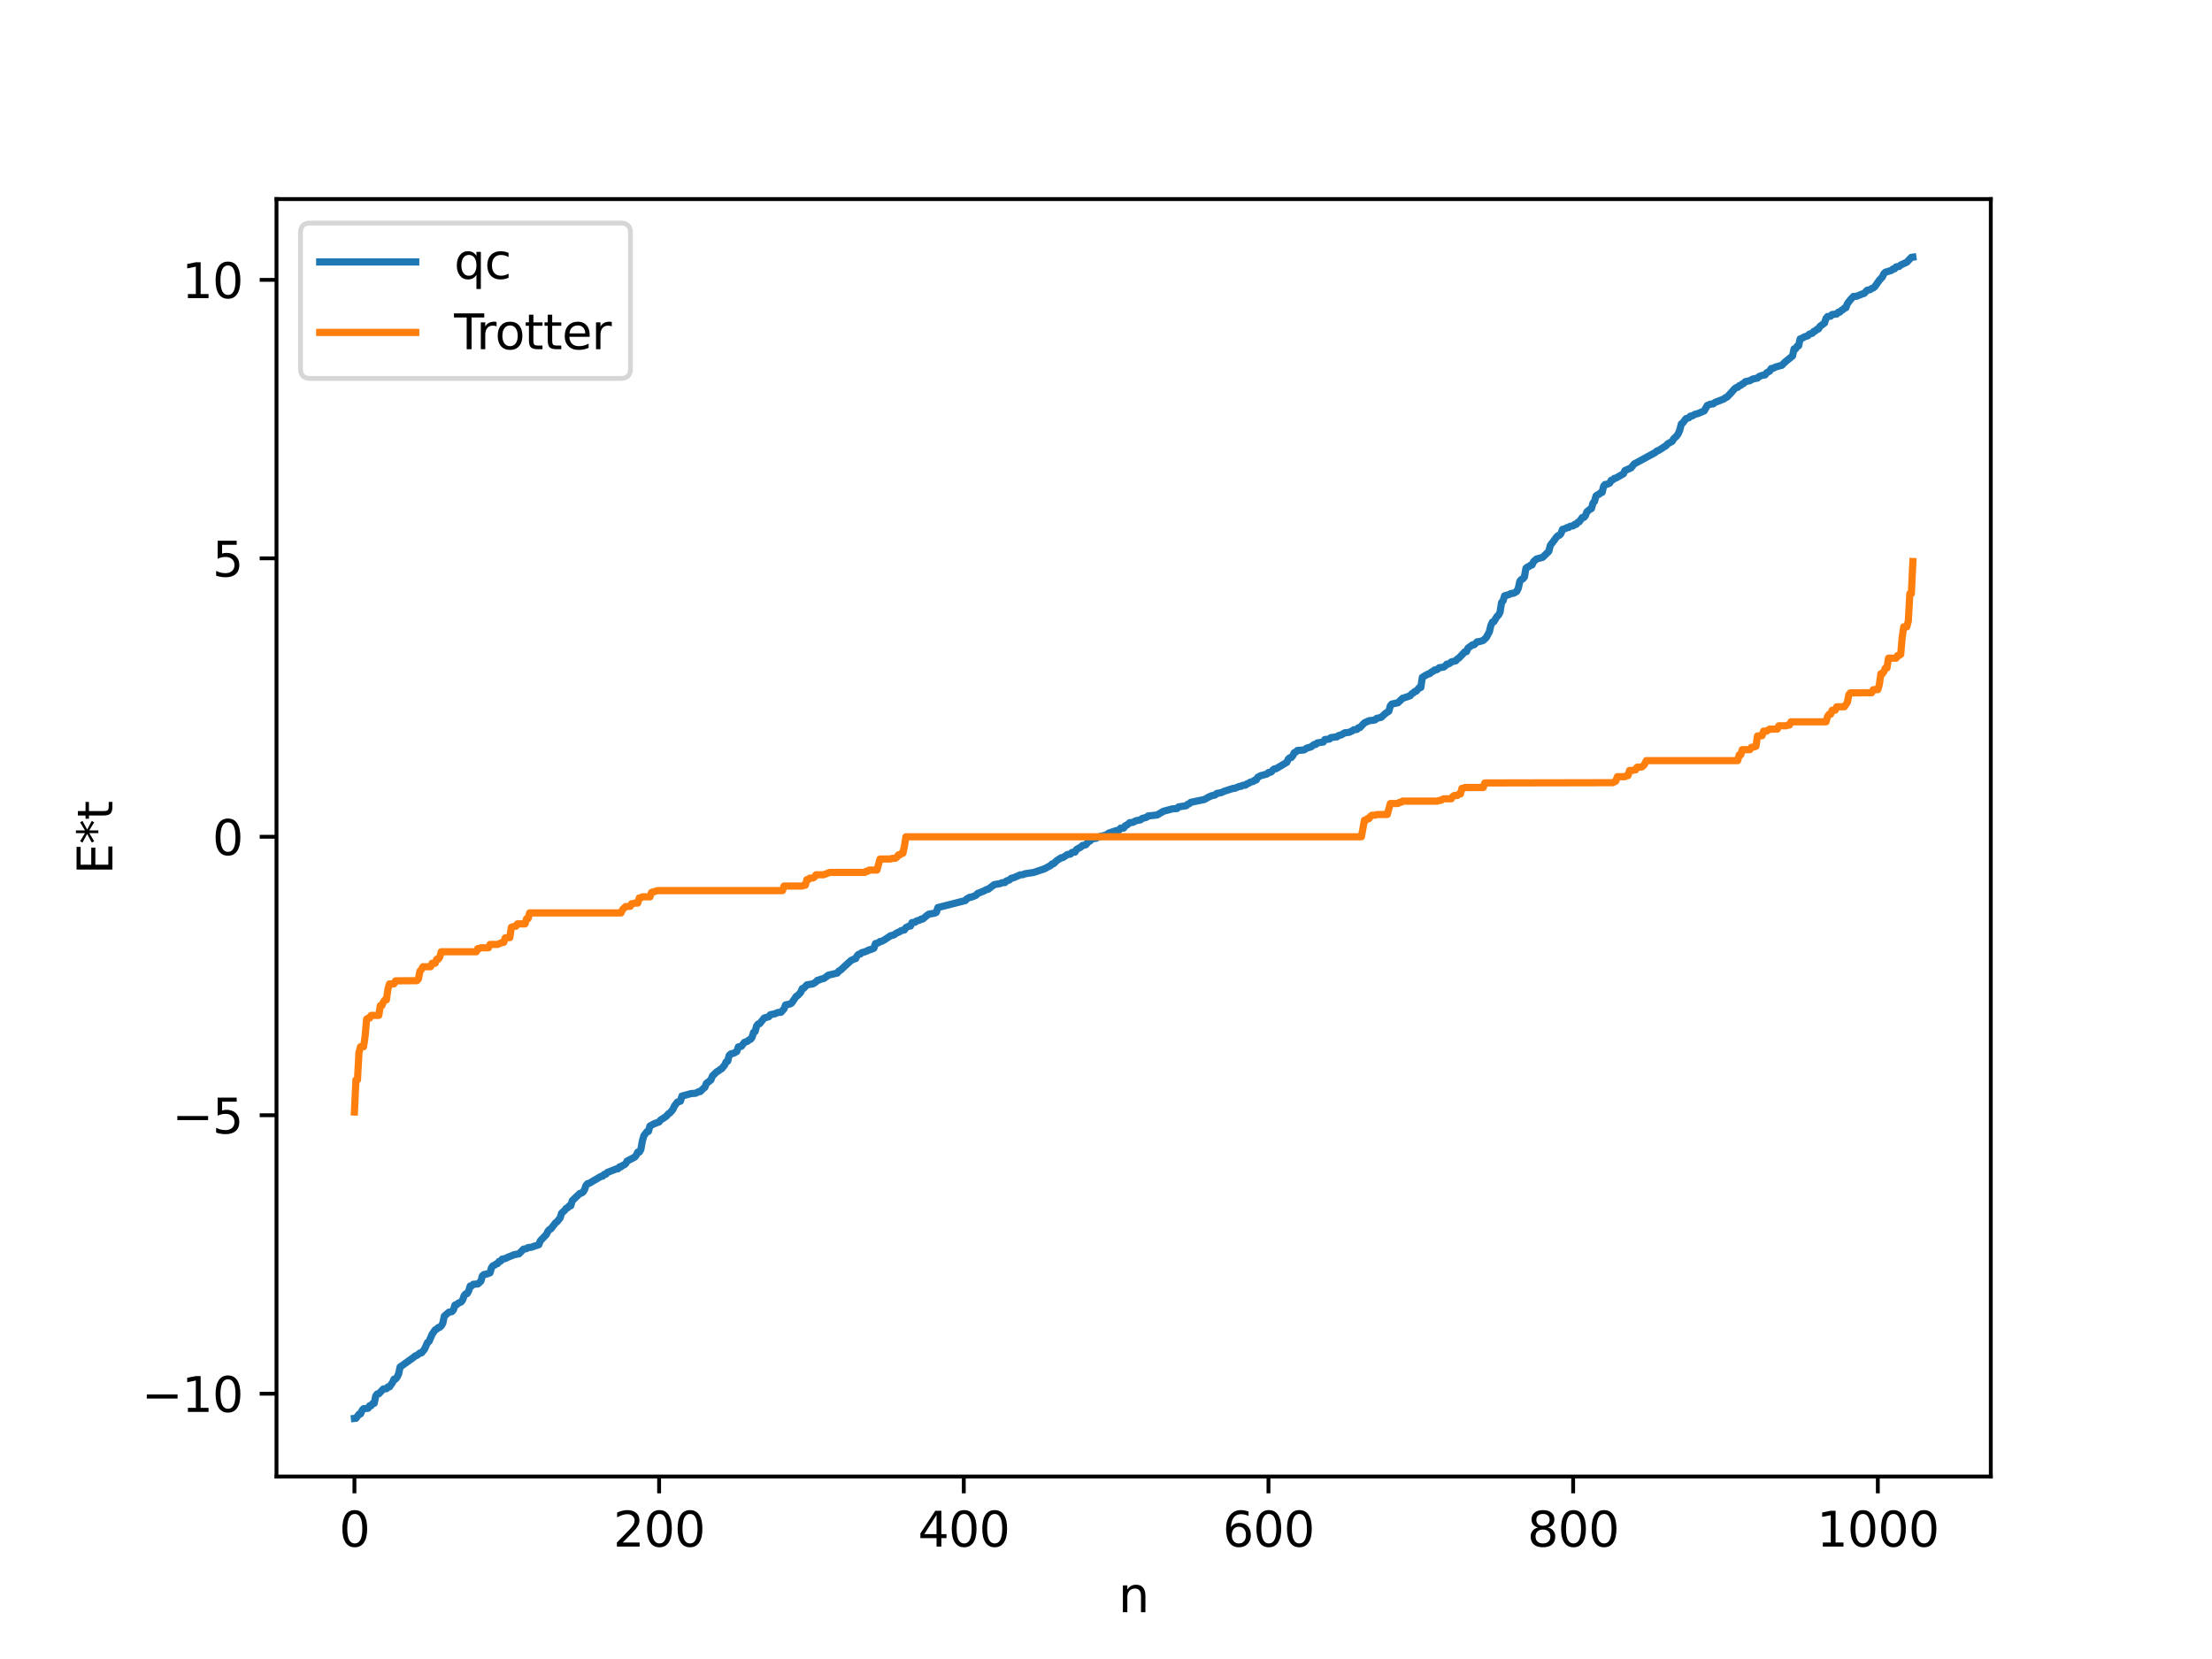 <?xml version="1.0" encoding="utf-8" standalone="no"?>
<!DOCTYPE svg PUBLIC "-//W3C//DTD SVG 1.1//EN"
  "http://www.w3.org/Graphics/SVG/1.1/DTD/svg11.dtd">
<svg xmlns:xlink="http://www.w3.org/1999/xlink" width="460.8pt" height="345.6pt" viewBox="0 0 460.8 345.6" xmlns="http://www.w3.org/2000/svg" version="1.1">
 <defs>
  <style type="text/css">*{stroke-linejoin: round; stroke-linecap: butt}</style>
 </defs>
 <g id="figure_1">
  <g id="patch_1">
   <path d="M 0 345.6 
L 460.8 345.6 
L 460.8 0 
L 0 0 
z
" style="fill: #ffffff"/>
  </g>
  <g id="axes_1">
   <g id="patch_2">
    <path d="M 57.6 307.584 
L 414.72 307.584 
L 414.72 41.472 
L 57.6 41.472 
z
" style="fill: #ffffff"/>
   </g>
   <g id="matplotlib.axis_1">
    <g id="xtick_1">
     <g id="line2d_1">
      <defs>
       <path id="m3bc129140a" d="M 0 0 
L 0 3.5 
" style="stroke: #000000; stroke-width: 0.8"/>
      </defs>
      <g>
       <use xlink:href="#m3bc129140a" x="73.833" y="307.584" style="stroke: #000000; stroke-width: 0.8"/>
      </g>
     </g>
     <g id="text_1">
      <!-- 0 -->
      <g transform="translate(70.651 322.182) scale(0.1 -0.1)">
       <defs>
        <path id="DejaVuSans-30" d="M 2034 4250 
Q 1547 4250 1301 3770 
Q 1056 3291 1056 2328 
Q 1056 1369 1301 889 
Q 1547 409 2034 409 
Q 2525 409 2770 889 
Q 3016 1369 3016 2328 
Q 3016 3291 2770 3770 
Q 2525 4250 2034 4250 
z
M 2034 4750 
Q 2819 4750 3233 4129 
Q 3647 3509 3647 2328 
Q 3647 1150 3233 529 
Q 2819 -91 2034 -91 
Q 1250 -91 836 529 
Q 422 1150 422 2328 
Q 422 3509 836 4129 
Q 1250 4750 2034 4750 
z
" transform="scale(0.016)"/>
       </defs>
       <use xlink:href="#DejaVuSans-30"/>
      </g>
     </g>
    </g>
    <g id="xtick_2">
     <g id="line2d_2">
      <g>
       <use xlink:href="#m3bc129140a" x="137.304" y="307.584" style="stroke: #000000; stroke-width: 0.8"/>
      </g>
     </g>
     <g id="text_2">
      <!-- 200 -->
      <g transform="translate(127.76 322.182) scale(0.1 -0.1)">
       <defs>
        <path id="DejaVuSans-32" d="M 1228 531 
L 3431 531 
L 3431 0 
L 469 0 
L 469 531 
Q 828 903 1448 1529 
Q 2069 2156 2228 2338 
Q 2531 2678 2651 2914 
Q 2772 3150 2772 3378 
Q 2772 3750 2511 3984 
Q 2250 4219 1831 4219 
Q 1534 4219 1204 4116 
Q 875 4013 500 3803 
L 500 4441 
Q 881 4594 1212 4672 
Q 1544 4750 1819 4750 
Q 2544 4750 2975 4387 
Q 3406 4025 3406 3419 
Q 3406 3131 3298 2873 
Q 3191 2616 2906 2266 
Q 2828 2175 2409 1742 
Q 1991 1309 1228 531 
z
" transform="scale(0.016)"/>
       </defs>
       <use xlink:href="#DejaVuSans-32"/>
       <use xlink:href="#DejaVuSans-30" x="63.623"/>
       <use xlink:href="#DejaVuSans-30" x="127.246"/>
      </g>
     </g>
    </g>
    <g id="xtick_3">
     <g id="line2d_3">
      <g>
       <use xlink:href="#m3bc129140a" x="200.775" y="307.584" style="stroke: #000000; stroke-width: 0.8"/>
      </g>
     </g>
     <g id="text_3">
      <!-- 400 -->
      <g transform="translate(191.231 322.182) scale(0.1 -0.1)">
       <defs>
        <path id="DejaVuSans-34" d="M 2419 4116 
L 825 1625 
L 2419 1625 
L 2419 4116 
z
M 2253 4666 
L 3047 4666 
L 3047 1625 
L 3713 1625 
L 3713 1100 
L 3047 1100 
L 3047 0 
L 2419 0 
L 2419 1100 
L 313 1100 
L 313 1709 
L 2253 4666 
z
" transform="scale(0.016)"/>
       </defs>
       <use xlink:href="#DejaVuSans-34"/>
       <use xlink:href="#DejaVuSans-30" x="63.623"/>
       <use xlink:href="#DejaVuSans-30" x="127.246"/>
      </g>
     </g>
    </g>
    <g id="xtick_4">
     <g id="line2d_4">
      <g>
       <use xlink:href="#m3bc129140a" x="264.246" y="307.584" style="stroke: #000000; stroke-width: 0.8"/>
      </g>
     </g>
     <g id="text_4">
      <!-- 600 -->
      <g transform="translate(254.702 322.182) scale(0.1 -0.1)">
       <defs>
        <path id="DejaVuSans-36" d="M 2113 2584 
Q 1688 2584 1439 2293 
Q 1191 2003 1191 1497 
Q 1191 994 1439 701 
Q 1688 409 2113 409 
Q 2538 409 2786 701 
Q 3034 994 3034 1497 
Q 3034 2003 2786 2293 
Q 2538 2584 2113 2584 
z
M 3366 4563 
L 3366 3988 
Q 3128 4100 2886 4159 
Q 2644 4219 2406 4219 
Q 1781 4219 1451 3797 
Q 1122 3375 1075 2522 
Q 1259 2794 1537 2939 
Q 1816 3084 2150 3084 
Q 2853 3084 3261 2657 
Q 3669 2231 3669 1497 
Q 3669 778 3244 343 
Q 2819 -91 2113 -91 
Q 1303 -91 875 529 
Q 447 1150 447 2328 
Q 447 3434 972 4092 
Q 1497 4750 2381 4750 
Q 2619 4750 2861 4703 
Q 3103 4656 3366 4563 
z
" transform="scale(0.016)"/>
       </defs>
       <use xlink:href="#DejaVuSans-36"/>
       <use xlink:href="#DejaVuSans-30" x="63.623"/>
       <use xlink:href="#DejaVuSans-30" x="127.246"/>
      </g>
     </g>
    </g>
    <g id="xtick_5">
     <g id="line2d_5">
      <g>
       <use xlink:href="#m3bc129140a" x="327.717" y="307.584" style="stroke: #000000; stroke-width: 0.8"/>
      </g>
     </g>
     <g id="text_5">
      <!-- 800 -->
      <g transform="translate(318.173 322.182) scale(0.1 -0.1)">
       <defs>
        <path id="DejaVuSans-38" d="M 2034 2216 
Q 1584 2216 1326 1975 
Q 1069 1734 1069 1313 
Q 1069 891 1326 650 
Q 1584 409 2034 409 
Q 2484 409 2743 651 
Q 3003 894 3003 1313 
Q 3003 1734 2745 1975 
Q 2488 2216 2034 2216 
z
M 1403 2484 
Q 997 2584 770 2862 
Q 544 3141 544 3541 
Q 544 4100 942 4425 
Q 1341 4750 2034 4750 
Q 2731 4750 3128 4425 
Q 3525 4100 3525 3541 
Q 3525 3141 3298 2862 
Q 3072 2584 2669 2484 
Q 3125 2378 3379 2068 
Q 3634 1759 3634 1313 
Q 3634 634 3220 271 
Q 2806 -91 2034 -91 
Q 1263 -91 848 271 
Q 434 634 434 1313 
Q 434 1759 690 2068 
Q 947 2378 1403 2484 
z
M 1172 3481 
Q 1172 3119 1398 2916 
Q 1625 2713 2034 2713 
Q 2441 2713 2670 2916 
Q 2900 3119 2900 3481 
Q 2900 3844 2670 4047 
Q 2441 4250 2034 4250 
Q 1625 4250 1398 4047 
Q 1172 3844 1172 3481 
z
" transform="scale(0.016)"/>
       </defs>
       <use xlink:href="#DejaVuSans-38"/>
       <use xlink:href="#DejaVuSans-30" x="63.623"/>
       <use xlink:href="#DejaVuSans-30" x="127.246"/>
      </g>
     </g>
    </g>
    <g id="xtick_6">
     <g id="line2d_6">
      <g>
       <use xlink:href="#m3bc129140a" x="391.188" y="307.584" style="stroke: #000000; stroke-width: 0.8"/>
      </g>
     </g>
     <g id="text_6">
      <!-- 1000 -->
      <g transform="translate(378.463 322.182) scale(0.1 -0.1)">
       <defs>
        <path id="DejaVuSans-31" d="M 794 531 
L 1825 531 
L 1825 4091 
L 703 3866 
L 703 4441 
L 1819 4666 
L 2450 4666 
L 2450 531 
L 3481 531 
L 3481 0 
L 794 0 
L 794 531 
z
" transform="scale(0.016)"/>
       </defs>
       <use xlink:href="#DejaVuSans-31"/>
       <use xlink:href="#DejaVuSans-30" x="63.623"/>
       <use xlink:href="#DejaVuSans-30" x="127.246"/>
       <use xlink:href="#DejaVuSans-30" x="190.869"/>
      </g>
     </g>
    </g>
    <g id="text_7">
     <!-- n -->
     <g transform="translate(232.991 335.861) scale(0.1 -0.1)">
      <defs>
       <path id="DejaVuSans-6e" d="M 3513 2113 
L 3513 0 
L 2938 0 
L 2938 2094 
Q 2938 2591 2744 2837 
Q 2550 3084 2163 3084 
Q 1697 3084 1428 2787 
Q 1159 2491 1159 1978 
L 1159 0 
L 581 0 
L 581 3500 
L 1159 3500 
L 1159 2956 
Q 1366 3272 1645 3428 
Q 1925 3584 2291 3584 
Q 2894 3584 3203 3211 
Q 3513 2838 3513 2113 
z
" transform="scale(0.016)"/>
      </defs>
      <use xlink:href="#DejaVuSans-6e"/>
     </g>
    </g>
   </g>
   <g id="matplotlib.axis_2">
    <g id="ytick_1">
     <g id="line2d_7">
      <defs>
       <path id="m3a400ec48b" d="M 0 0 
L -3.5 0 
" style="stroke: #000000; stroke-width: 0.8"/>
      </defs>
      <g>
       <use xlink:href="#m3a400ec48b" x="57.6" y="290.331" style="stroke: #000000; stroke-width: 0.8"/>
      </g>
     </g>
     <g id="text_8">
      <!-- −10 -->
      <g transform="translate(29.495 294.13) scale(0.1 -0.1)">
       <defs>
        <path id="DejaVuSans-2212" d="M 678 2272 
L 4684 2272 
L 4684 1741 
L 678 1741 
L 678 2272 
z
" transform="scale(0.016)"/>
       </defs>
       <use xlink:href="#DejaVuSans-2212"/>
       <use xlink:href="#DejaVuSans-31" x="83.789"/>
       <use xlink:href="#DejaVuSans-30" x="147.412"/>
      </g>
     </g>
    </g>
    <g id="ytick_2">
     <g id="line2d_8">
      <g>
       <use xlink:href="#m3a400ec48b" x="57.6" y="232.323" style="stroke: #000000; stroke-width: 0.8"/>
      </g>
     </g>
     <g id="text_9">
      <!-- −5 -->
      <g transform="translate(35.858 236.122) scale(0.1 -0.1)">
       <defs>
        <path id="DejaVuSans-35" d="M 691 4666 
L 3169 4666 
L 3169 4134 
L 1269 4134 
L 1269 2991 
Q 1406 3038 1543 3061 
Q 1681 3084 1819 3084 
Q 2600 3084 3056 2656 
Q 3513 2228 3513 1497 
Q 3513 744 3044 326 
Q 2575 -91 1722 -91 
Q 1428 -91 1123 -41 
Q 819 9 494 109 
L 494 744 
Q 775 591 1075 516 
Q 1375 441 1709 441 
Q 2250 441 2565 725 
Q 2881 1009 2881 1497 
Q 2881 1984 2565 2268 
Q 2250 2553 1709 2553 
Q 1456 2553 1204 2497 
Q 953 2441 691 2322 
L 691 4666 
z
" transform="scale(0.016)"/>
       </defs>
       <use xlink:href="#DejaVuSans-2212"/>
       <use xlink:href="#DejaVuSans-35" x="83.789"/>
      </g>
     </g>
    </g>
    <g id="ytick_3">
     <g id="line2d_9">
      <g>
       <use xlink:href="#m3a400ec48b" x="57.6" y="174.315" style="stroke: #000000; stroke-width: 0.8"/>
      </g>
     </g>
     <g id="text_10">
      <!-- 0 -->
      <g transform="translate(44.237 178.115) scale(0.1 -0.1)">
       <use xlink:href="#DejaVuSans-30"/>
      </g>
     </g>
    </g>
    <g id="ytick_4">
     <g id="line2d_10">
      <g>
       <use xlink:href="#m3a400ec48b" x="57.6" y="116.308" style="stroke: #000000; stroke-width: 0.8"/>
      </g>
     </g>
     <g id="text_11">
      <!-- 5 -->
      <g transform="translate(44.237 120.107) scale(0.1 -0.1)">
       <use xlink:href="#DejaVuSans-35"/>
      </g>
     </g>
    </g>
    <g id="ytick_5">
     <g id="line2d_11">
      <g>
       <use xlink:href="#m3a400ec48b" x="57.6" y="58.3" style="stroke: #000000; stroke-width: 0.8"/>
      </g>
     </g>
     <g id="text_12">
      <!-- 10 -->
      <g transform="translate(37.875 62.099) scale(0.1 -0.1)">
       <use xlink:href="#DejaVuSans-31"/>
       <use xlink:href="#DejaVuSans-30" x="63.623"/>
      </g>
     </g>
    </g>
    <g id="text_13">
     <!-- E*t -->
     <g transform="translate(23.416 182.148) rotate(-90) scale(0.1 -0.1)">
      <defs>
       <path id="DejaVuSans-45" d="M 628 4666 
L 3578 4666 
L 3578 4134 
L 1259 4134 
L 1259 2753 
L 3481 2753 
L 3481 2222 
L 1259 2222 
L 1259 531 
L 3634 531 
L 3634 0 
L 628 0 
L 628 4666 
z
" transform="scale(0.016)"/>
       <path id="DejaVuSans-2a" d="M 3009 3897 
L 1888 3291 
L 3009 2681 
L 2828 2375 
L 1778 3009 
L 1778 1831 
L 1422 1831 
L 1422 3009 
L 372 2375 
L 191 2681 
L 1313 3291 
L 191 3897 
L 372 4206 
L 1422 3572 
L 1422 4750 
L 1778 4750 
L 1778 3572 
L 2828 4206 
L 3009 3897 
z
" transform="scale(0.016)"/>
       <path id="DejaVuSans-74" d="M 1172 4494 
L 1172 3500 
L 2356 3500 
L 2356 3053 
L 1172 3053 
L 1172 1153 
Q 1172 725 1289 603 
Q 1406 481 1766 481 
L 2356 481 
L 2356 0 
L 1766 0 
Q 1100 0 847 248 
Q 594 497 594 1153 
L 594 3053 
L 172 3053 
L 172 3500 
L 594 3500 
L 594 4494 
L 1172 4494 
z
" transform="scale(0.016)"/>
      </defs>
      <use xlink:href="#DejaVuSans-45"/>
      <use xlink:href="#DejaVuSans-2a" x="63.184"/>
      <use xlink:href="#DejaVuSans-74" x="113.184"/>
     </g>
    </g>
   </g>
   <g id="line2d_12">
    <path d="M 73.833 295.488 
L 74.15 295.455 
L 74.785 294.604 
L 75.102 294.545 
L 75.42 293.822 
L 75.737 293.457 
L 76.689 293.363 
L 77.006 292.841 
L 77.324 292.823 
L 77.641 292.382 
L 77.958 292.33 
L 78.276 290.793 
L 78.593 290.382 
L 78.91 290.359 
L 79.862 289.336 
L 80.497 289.29 
L 80.815 288.917 
L 81.132 288.915 
L 81.767 288.012 
L 82.084 287.304 
L 82.401 287.281 
L 82.719 286.882 
L 83.036 286.216 
L 83.353 284.761 
L 84.623 283.868 
L 86.21 282.726 
L 86.527 282.447 
L 86.844 282.362 
L 87.479 281.847 
L 87.796 281.831 
L 88.431 281.069 
L 89.066 279.657 
L 89.383 279.435 
L 90.018 277.944 
L 90.653 277.033 
L 90.97 276.886 
L 91.287 276.562 
L 91.605 276.5 
L 91.922 276.197 
L 92.239 275.666 
L 92.557 274.183 
L 93.509 273.353 
L 94.143 273.229 
L 94.461 272.862 
L 94.778 271.863 
L 95.096 271.819 
L 95.413 271.5 
L 96.048 271.231 
L 96.365 270.829 
L 96.682 269.923 
L 97 269.547 
L 97.317 269.479 
L 97.634 268.924 
L 97.952 267.901 
L 98.269 267.867 
L 98.586 267.543 
L 99.539 267.47 
L 100.173 266.902 
L 100.491 265.787 
L 100.808 265.522 
L 101.443 265.391 
L 102.077 265.149 
L 102.395 264.074 
L 102.712 263.674 
L 103.029 263.569 
L 103.347 263.305 
L 103.664 263.22 
L 103.981 262.762 
L 104.299 262.71 
L 104.616 262.3 
L 105.251 262.179 
L 105.886 261.871 
L 107.155 261.364 
L 108.107 261.198 
L 109.059 260.22 
L 109.694 260.113 
L 110.011 259.891 
L 110.646 259.833 
L 112.233 259.302 
L 112.55 258.501 
L 113.82 257.164 
L 114.137 256.511 
L 114.454 256.133 
L 114.772 255.98 
L 115.724 254.741 
L 116.041 254.511 
L 116.676 253.732 
L 116.993 252.72 
L 117.628 252.154 
L 117.945 251.711 
L 118.262 251.601 
L 118.58 251.198 
L 118.897 251.191 
L 119.215 250.119 
L 120.801 248.604 
L 121.119 248.548 
L 121.436 248.35 
L 121.753 247.859 
L 122.071 246.956 
L 122.388 246.583 
L 122.705 246.527 
L 125.244 245.033 
L 125.562 245.013 
L 125.879 244.639 
L 126.196 244.617 
L 126.514 244.247 
L 128.418 243.5 
L 128.735 243.487 
L 129.053 243.084 
L 129.37 243.072 
L 129.687 242.782 
L 130.005 242.674 
L 130.322 242.435 
L 130.639 241.87 
L 132.226 241.05 
L 132.543 240.653 
L 132.861 240.008 
L 133.178 240.003 
L 133.496 239.47 
L 133.813 237.714 
L 134.13 236.584 
L 134.765 235.75 
L 135.082 235.692 
L 135.4 234.563 
L 136.352 234.059 
L 137.304 233.721 
L 137.621 233.302 
L 138.256 232.918 
L 138.891 232.459 
L 139.208 232.049 
L 139.525 231.875 
L 140.16 231.144 
L 140.477 230.438 
L 141.112 229.582 
L 141.747 229.396 
L 142.064 228.325 
L 142.699 228.16 
L 143.968 227.812 
L 144.92 227.748 
L 145.555 227.403 
L 145.872 227.396 
L 146.507 226.756 
L 146.824 226.53 
L 147.142 225.709 
L 148.094 224.972 
L 148.411 224.147 
L 149.363 223.225 
L 149.681 223.095 
L 149.998 222.794 
L 150.315 222.661 
L 150.95 221.887 
L 151.267 221.22 
L 151.585 221.063 
L 151.902 219.876 
L 152.22 219.56 
L 152.854 219.403 
L 153.489 219.043 
L 153.806 218.093 
L 154.441 217.962 
L 155.076 217.141 
L 155.71 216.929 
L 156.028 216.627 
L 156.345 216.511 
L 156.662 216.095 
L 156.98 215.057 
L 157.297 214.897 
L 157.615 213.714 
L 157.932 213.329 
L 158.249 213.246 
L 159.201 212.07 
L 160.153 211.802 
L 160.471 211.387 
L 161.423 211.184 
L 162.058 210.918 
L 162.692 210.878 
L 163.327 210.155 
L 163.644 209.345 
L 164.279 209.212 
L 164.596 209.143 
L 164.914 208.952 
L 165.866 207.566 
L 166.183 207.387 
L 166.818 206.695 
L 167.135 205.936 
L 167.453 205.86 
L 168.087 205.165 
L 169.357 204.955 
L 169.991 204.542 
L 170.309 204.207 
L 170.626 204.164 
L 170.943 203.992 
L 171.578 203.858 
L 172.213 203.421 
L 172.53 203.152 
L 174.434 202.703 
L 174.752 202.275 
L 175.069 202.133 
L 176.021 201.236 
L 177.291 200.08 
L 177.925 199.784 
L 178.243 199.697 
L 178.56 199.091 
L 178.877 198.796 
L 179.195 198.751 
L 179.512 198.457 
L 180.147 198.293 
L 180.781 198.017 
L 181.099 197.845 
L 181.416 197.806 
L 182.051 197.522 
L 182.368 196.569 
L 183.003 196.398 
L 183.32 196.124 
L 183.638 196.113 
L 184.272 195.768 
L 185.224 195.137 
L 185.542 194.923 
L 186.177 194.781 
L 186.811 194.351 
L 187.446 194.072 
L 187.763 193.848 
L 188.398 193.73 
L 188.715 193.249 
L 189.35 192.92 
L 189.667 192.912 
L 189.985 192.19 
L 190.62 192.123 
L 190.937 191.85 
L 191.572 191.695 
L 191.889 191.461 
L 192.206 191.452 
L 193.158 190.668 
L 193.476 190.443 
L 194.745 190.221 
L 195.062 190.041 
L 195.38 189.062 
L 201.092 187.608 
L 201.41 187.244 
L 202.044 186.904 
L 202.362 186.902 
L 203.314 186.507 
L 203.631 186.143 
L 204.9 185.634 
L 205.535 185.298 
L 205.853 185.246 
L 207.122 184.285 
L 208.391 184.063 
L 208.709 183.892 
L 209.343 183.854 
L 209.661 183.523 
L 210.296 183.302 
L 210.613 182.986 
L 211.248 182.811 
L 212.517 182.258 
L 213.152 182.199 
L 213.469 182.034 
L 215.373 181.734 
L 217.595 180.986 
L 218.229 180.636 
L 218.864 180.303 
L 219.181 179.967 
L 219.499 179.907 
L 220.134 179.285 
L 221.086 178.678 
L 221.403 178.658 
L 222.355 178.019 
L 222.99 177.926 
L 223.307 177.578 
L 223.942 177.504 
L 224.259 176.955 
L 225.211 176.428 
L 225.529 176.114 
L 226.163 176.002 
L 226.798 175.285 
L 227.115 175.163 
L 227.433 174.763 
L 228.385 174.621 
L 228.702 174.369 
L 229.972 174.06 
L 230.606 173.856 
L 230.924 173.571 
L 232.51 173.036 
L 233.145 172.903 
L 233.462 172.51 
L 234.097 172.495 
L 234.415 172.006 
L 234.732 171.897 
L 235.367 171.372 
L 236.001 171.316 
L 236.636 170.968 
L 237.588 170.8 
L 237.905 170.515 
L 238.858 170.253 
L 239.175 169.982 
L 241.079 169.77 
L 242.348 169.005 
L 244.253 168.498 
L 245.205 168.432 
L 245.522 168.093 
L 247.109 167.842 
L 247.426 167.538 
L 247.743 167.437 
L 248.061 167.14 
L 250.917 166.542 
L 251.869 165.997 
L 252.504 165.738 
L 253.139 165.602 
L 253.456 165.298 
L 254.091 165.178 
L 254.408 165.118 
L 255.043 164.829 
L 256.947 164.218 
L 257.264 164.212 
L 257.899 163.944 
L 258.216 163.817 
L 258.534 163.81 
L 258.851 163.613 
L 259.486 163.542 
L 259.803 163.258 
L 260.12 163.184 
L 260.438 162.942 
L 261.072 162.784 
L 261.39 162.505 
L 261.707 162.478 
L 262.024 161.904 
L 262.659 161.586 
L 263.929 161.237 
L 264.246 160.932 
L 264.563 160.917 
L 264.881 160.766 
L 265.198 160.357 
L 265.515 160.165 
L 265.833 160.135 
L 268.054 158.811 
L 268.372 158.143 
L 268.689 157.859 
L 269.006 157.803 
L 269.324 157.408 
L 269.641 156.778 
L 269.958 156.654 
L 270.276 156.333 
L 271.545 156.243 
L 271.862 156.119 
L 272.18 155.859 
L 273.132 155.587 
L 273.767 155.091 
L 274.084 155.083 
L 274.401 154.773 
L 275.671 154.574 
L 275.988 154.062 
L 276.94 153.962 
L 277.258 153.654 
L 278.527 153.491 
L 278.844 153.235 
L 279.479 153.064 
L 280.114 152.661 
L 281.066 152.553 
L 281.7 152.253 
L 282.018 152.021 
L 282.653 151.953 
L 282.97 151.606 
L 283.287 151.574 
L 283.922 150.903 
L 284.239 150.583 
L 285.191 150.136 
L 286.143 150.034 
L 286.461 149.958 
L 286.778 149.66 
L 287.73 149.427 
L 288.682 148.562 
L 289.317 148.166 
L 289.634 147.024 
L 289.952 146.668 
L 291.221 146.394 
L 292.173 145.473 
L 293.125 145.166 
L 293.76 144.934 
L 294.077 144.543 
L 294.395 144.377 
L 294.712 144.061 
L 295.029 143.983 
L 295.664 143.241 
L 295.981 143.215 
L 296.299 141.108 
L 296.934 140.711 
L 297.568 140.379 
L 297.886 140.301 
L 298.203 139.98 
L 298.52 139.864 
L 298.838 139.574 
L 299.155 139.558 
L 299.472 139.425 
L 299.79 139.104 
L 300.742 138.96 
L 301.059 138.733 
L 301.377 138.363 
L 301.694 138.331 
L 302.011 138.183 
L 302.329 137.891 
L 303.281 137.65 
L 303.598 137.257 
L 303.915 137.083 
L 305.185 135.75 
L 305.502 135.742 
L 305.82 135 
L 306.772 134.322 
L 307.089 134.318 
L 307.724 133.7 
L 308.358 133.618 
L 308.993 133.408 
L 309.628 132.791 
L 310.262 131.607 
L 310.58 130.273 
L 310.897 129.585 
L 311.215 129.494 
L 311.849 128.414 
L 312.167 128.151 
L 312.484 127.531 
L 312.801 125.517 
L 313.119 125.168 
L 313.436 124.106 
L 314.388 123.855 
L 314.705 123.652 
L 315.34 123.584 
L 315.975 123.194 
L 316.292 122.541 
L 316.61 121.111 
L 316.927 120.713 
L 317.244 120.586 
L 317.562 120.188 
L 317.879 118.387 
L 318.196 118.119 
L 318.514 118.023 
L 318.831 117.744 
L 319.148 117.689 
L 319.466 117.003 
L 320.1 116.442 
L 321.37 116.097 
L 322.639 114.858 
L 322.957 113.607 
L 323.591 112.792 
L 324.226 111.92 
L 324.543 111.594 
L 324.861 111.503 
L 325.178 111.154 
L 325.496 110.283 
L 326.13 110.091 
L 326.448 109.898 
L 326.765 109.893 
L 327.082 109.632 
L 327.717 109.544 
L 328.034 109.237 
L 328.352 109.232 
L 328.669 108.821 
L 328.986 108.698 
L 329.621 107.806 
L 329.939 107.794 
L 330.256 107.446 
L 330.573 106.624 
L 331.208 106.097 
L 331.525 105.947 
L 331.843 104.805 
L 332.16 104.456 
L 332.477 103.319 
L 332.795 103.067 
L 333.112 102.97 
L 333.429 102.656 
L 333.747 102.579 
L 334.064 101.281 
L 334.381 100.922 
L 334.699 100.917 
L 335.334 100.636 
L 335.651 100.049 
L 335.968 99.968 
L 336.286 99.656 
L 336.603 99.604 
L 338.19 98.694 
L 338.507 98.027 
L 339.777 97.465 
L 340.411 96.662 
L 344.854 94.247 
L 345.172 93.939 
L 345.489 93.854 
L 346.124 93.452 
L 347.076 92.837 
L 347.393 92.471 
L 348.345 91.941 
L 348.662 91.409 
L 349.297 90.801 
L 349.615 90.34 
L 349.932 89.572 
L 350.249 88.307 
L 350.567 88.088 
L 351.201 87.225 
L 351.836 87.021 
L 352.153 86.673 
L 352.471 86.666 
L 353.105 86.302 
L 353.74 86.137 
L 355.01 85.605 
L 355.644 84.478 
L 356.279 84.197 
L 356.914 84.13 
L 357.231 83.848 
L 359.135 83.105 
L 359.453 82.822 
L 359.77 82.727 
L 360.722 81.712 
L 361.357 80.985 
L 361.674 80.753 
L 361.991 80.694 
L 362.309 80.349 
L 362.626 80.264 
L 362.943 79.978 
L 363.261 79.861 
L 363.578 79.504 
L 364.53 79.299 
L 365.165 78.949 
L 366.117 78.76 
L 366.434 78.443 
L 367.069 78.204 
L 367.704 78.092 
L 368.021 77.654 
L 368.656 77.307 
L 368.973 76.771 
L 369.291 76.758 
L 369.925 76.442 
L 371.195 76.094 
L 371.829 75.445 
L 373.416 74.154 
L 373.734 72.688 
L 374.051 72.681 
L 374.368 72.129 
L 374.686 72.036 
L 375.003 70.606 
L 375.32 70.501 
L 375.955 70.154 
L 376.59 69.958 
L 376.907 69.611 
L 377.542 69.425 
L 377.859 69.034 
L 378.177 68.936 
L 378.494 68.603 
L 378.811 68.541 
L 379.129 67.995 
L 380.081 67.291 
L 380.398 66.325 
L 380.715 65.944 
L 381.35 65.859 
L 381.667 65.516 
L 382.62 65.416 
L 382.937 65.046 
L 383.254 65.027 
L 383.572 64.677 
L 383.889 64.536 
L 384.206 64.186 
L 384.524 64.112 
L 384.841 63.266 
L 385.476 62.434 
L 386.11 61.754 
L 386.745 61.723 
L 388.015 61.211 
L 388.332 61.122 
L 388.967 60.458 
L 389.601 60.335 
L 389.919 60.086 
L 390.236 59.987 
L 390.553 59.729 
L 391.505 58.367 
L 392.14 57.681 
L 392.458 56.999 
L 392.775 56.705 
L 394.044 56.318 
L 394.362 56.023 
L 394.679 56 
L 394.996 55.595 
L 395.631 55.507 
L 395.948 55.201 
L 397.218 54.623 
L 398.17 53.611 
L 398.487 53.568 
L 398.487 53.568 
" clip-path="url(#p980314d14a)" style="fill: none; stroke: #1f77b4; stroke-width: 1.5; stroke-linecap: square"/>
   </g>
   <g id="line2d_13">
    <path d="M 73.833 231.65 
L 74.15 224.96 
L 74.467 224.96 
L 74.785 219.241 
L 75.102 218.053 
L 75.737 218.053 
L 76.054 215.913 
L 76.372 212.301 
L 76.689 212.079 
L 77.006 212.079 
L 77.324 211.52 
L 78.91 211.52 
L 79.228 209.483 
L 79.545 209.483 
L 79.862 208.745 
L 80.18 208.289 
L 80.497 208.289 
L 80.815 206.036 
L 81.132 204.975 
L 82.084 204.957 
L 82.401 204.329 
L 86.844 204.293 
L 87.162 203.95 
L 87.479 202.317 
L 87.796 201.956 
L 88.114 201.39 
L 89.7 201.39 
L 90.018 200.668 
L 90.653 200.668 
L 90.97 199.829 
L 91.287 199.829 
L 91.605 199.392 
L 91.922 198.268 
L 99.221 198.268 
L 99.539 197.598 
L 99.856 197.598 
L 100.173 197.439 
L 101.76 197.439 
L 102.077 196.745 
L 103.664 196.745 
L 104.616 196.318 
L 104.934 196.318 
L 105.251 195.366 
L 106.203 195.318 
L 106.52 193.169 
L 107.155 192.956 
L 107.472 192.956 
L 107.79 192.461 
L 109.377 192.461 
L 109.694 191.375 
L 110.011 191.375 
L 110.329 190.176 
L 129.37 190.176 
L 129.687 189.494 
L 130.322 188.853 
L 131.274 188.812 
L 131.591 188.254 
L 131.909 188.254 
L 132.226 188.127 
L 132.861 188.127 
L 133.178 187.053 
L 133.496 187.053 
L 133.813 186.828 
L 135.4 186.828 
L 135.717 185.913 
L 136.986 185.53 
L 163.01 185.53 
L 163.327 184.58 
L 167.135 184.58 
L 167.453 184.406 
L 167.77 184.406 
L 168.087 183.23 
L 168.405 183.23 
L 168.722 182.916 
L 169.357 182.916 
L 169.674 182.714 
L 169.991 182.229 
L 171.578 182.229 
L 172.848 181.741 
L 180.147 181.741 
L 180.464 181.492 
L 180.781 181.492 
L 181.099 181.247 
L 182.686 181.247 
L 183.32 178.961 
L 185.542 178.94 
L 185.859 178.808 
L 186.494 178.808 
L 186.811 178.607 
L 187.129 178.104 
L 187.446 178.104 
L 187.763 177.764 
L 188.081 177.764 
L 188.398 176.342 
L 188.715 174.315 
L 283.605 174.315 
L 284.239 170.867 
L 284.557 170.867 
L 284.874 170.527 
L 285.191 170.527 
L 285.509 170.024 
L 285.826 169.823 
L 286.461 169.823 
L 286.778 169.69 
L 289 169.67 
L 289.634 167.384 
L 291.221 167.384 
L 291.539 167.139 
L 291.856 167.139 
L 292.173 166.889 
L 299.472 166.889 
L 299.79 166.744 
L 300.107 166.744 
L 300.742 166.402 
L 302.329 166.402 
L 302.646 165.917 
L 302.963 165.714 
L 303.598 165.714 
L 303.915 165.401 
L 304.233 165.401 
L 304.55 164.225 
L 304.867 164.225 
L 305.185 164.051 
L 308.993 164.051 
L 309.31 163.101 
L 335.968 163.048 
L 336.603 162.718 
L 336.92 161.803 
L 338.507 161.803 
L 338.824 161.578 
L 339.142 161.578 
L 339.459 160.504 
L 340.094 160.504 
L 340.411 160.377 
L 340.729 160.377 
L 341.046 159.819 
L 341.998 159.778 
L 342.315 159.53 
L 342.633 159.137 
L 342.95 158.455 
L 361.991 158.455 
L 362.309 157.256 
L 362.626 157.256 
L 362.943 156.169 
L 364.53 156.169 
L 364.848 155.675 
L 365.482 155.589 
L 365.8 155.462 
L 366.117 153.313 
L 367.069 153.265 
L 367.386 152.313 
L 368.021 152.313 
L 368.656 151.886 
L 370.243 151.886 
L 370.56 151.191 
L 372.147 151.191 
L 372.464 151.033 
L 372.781 151.033 
L 373.099 150.363 
L 380.398 150.363 
L 380.715 149.239 
L 381.033 148.802 
L 381.35 148.802 
L 381.667 147.963 
L 382.302 147.963 
L 382.62 147.24 
L 384.206 147.24 
L 384.841 146.314 
L 385.158 144.681 
L 385.476 144.338 
L 389.919 144.302 
L 390.236 143.674 
L 391.188 143.656 
L 391.505 142.595 
L 391.823 140.342 
L 392.14 140.342 
L 392.458 139.886 
L 392.775 139.148 
L 393.092 139.148 
L 393.41 137.11 
L 394.996 137.11 
L 395.314 136.551 
L 395.631 136.551 
L 395.948 136.33 
L 396.266 132.718 
L 396.583 130.578 
L 397.218 130.578 
L 397.535 129.39 
L 397.853 123.671 
L 398.17 123.671 
L 398.487 116.981 
L 398.487 116.981 
" clip-path="url(#p980314d14a)" style="fill: none; stroke: #ff7f0e; stroke-width: 1.5; stroke-linecap: square"/>
   </g>
   <g id="patch_3">
    <path d="M 57.6 307.584 
L 57.6 41.472 
" style="fill: none; stroke: #000000; stroke-width: 0.8; stroke-linejoin: miter; stroke-linecap: square"/>
   </g>
   <g id="patch_4">
    <path d="M 414.72 307.584 
L 414.72 41.472 
" style="fill: none; stroke: #000000; stroke-width: 0.8; stroke-linejoin: miter; stroke-linecap: square"/>
   </g>
   <g id="patch_5">
    <path d="M 57.6 307.584 
L 414.72 307.584 
" style="fill: none; stroke: #000000; stroke-width: 0.8; stroke-linejoin: miter; stroke-linecap: square"/>
   </g>
   <g id="patch_6">
    <path d="M 57.6 41.472 
L 414.72 41.472 
" style="fill: none; stroke: #000000; stroke-width: 0.8; stroke-linejoin: miter; stroke-linecap: square"/>
   </g>
   <g id="legend_1">
    <g id="patch_7">
     <path d="M 64.6 78.828 
L 129.342 78.828 
Q 131.342 78.828 131.342 76.828 
L 131.342 48.472 
Q 131.342 46.472 129.342 46.472 
L 64.6 46.472 
Q 62.6 46.472 62.6 48.472 
L 62.6 76.828 
Q 62.6 78.828 64.6 78.828 
z
" style="fill: #ffffff; opacity: 0.8; stroke: #cccccc; stroke-linejoin: miter"/>
    </g>
    <g id="line2d_14">
     <path d="M 66.6 54.57 
L 76.6 54.57 
L 86.6 54.57 
" style="fill: none; stroke: #1f77b4; stroke-width: 1.5; stroke-linecap: square"/>
    </g>
    <g id="text_14">
     <!-- qc -->
     <g transform="translate(94.6 58.07) scale(0.1 -0.1)">
      <defs>
       <path id="DejaVuSans-71" d="M 947 1747 
Q 947 1113 1208 752 
Q 1469 391 1925 391 
Q 2381 391 2643 752 
Q 2906 1113 2906 1747 
Q 2906 2381 2643 2742 
Q 2381 3103 1925 3103 
Q 1469 3103 1208 2742 
Q 947 2381 947 1747 
z
M 2906 525 
Q 2725 213 2448 61 
Q 2172 -91 1784 -91 
Q 1150 -91 751 415 
Q 353 922 353 1747 
Q 353 2572 751 3078 
Q 1150 3584 1784 3584 
Q 2172 3584 2448 3432 
Q 2725 3281 2906 2969 
L 2906 3500 
L 3481 3500 
L 3481 -1331 
L 2906 -1331 
L 2906 525 
z
" transform="scale(0.016)"/>
       <path id="DejaVuSans-63" d="M 3122 3366 
L 3122 2828 
Q 2878 2963 2633 3030 
Q 2388 3097 2138 3097 
Q 1578 3097 1268 2742 
Q 959 2388 959 1747 
Q 959 1106 1268 751 
Q 1578 397 2138 397 
Q 2388 397 2633 464 
Q 2878 531 3122 666 
L 3122 134 
Q 2881 22 2623 -34 
Q 2366 -91 2075 -91 
Q 1284 -91 818 406 
Q 353 903 353 1747 
Q 353 2603 823 3093 
Q 1294 3584 2113 3584 
Q 2378 3584 2631 3529 
Q 2884 3475 3122 3366 
z
" transform="scale(0.016)"/>
      </defs>
      <use xlink:href="#DejaVuSans-71"/>
      <use xlink:href="#DejaVuSans-63" x="63.477"/>
     </g>
    </g>
    <g id="line2d_15">
     <path d="M 66.6 69.249 
L 76.6 69.249 
L 86.6 69.249 
" style="fill: none; stroke: #ff7f0e; stroke-width: 1.5; stroke-linecap: square"/>
    </g>
    <g id="text_15">
     <!-- Trotter -->
     <g transform="translate(94.6 72.749) scale(0.1 -0.1)">
      <defs>
       <path id="DejaVuSans-54" d="M -19 4666 
L 3928 4666 
L 3928 4134 
L 2272 4134 
L 2272 0 
L 1638 0 
L 1638 4134 
L -19 4134 
L -19 4666 
z
" transform="scale(0.016)"/>
       <path id="DejaVuSans-72" d="M 2631 2963 
Q 2534 3019 2420 3045 
Q 2306 3072 2169 3072 
Q 1681 3072 1420 2755 
Q 1159 2438 1159 1844 
L 1159 0 
L 581 0 
L 581 3500 
L 1159 3500 
L 1159 2956 
Q 1341 3275 1631 3429 
Q 1922 3584 2338 3584 
Q 2397 3584 2469 3576 
Q 2541 3569 2628 3553 
L 2631 2963 
z
" transform="scale(0.016)"/>
       <path id="DejaVuSans-6f" d="M 1959 3097 
Q 1497 3097 1228 2736 
Q 959 2375 959 1747 
Q 959 1119 1226 758 
Q 1494 397 1959 397 
Q 2419 397 2687 759 
Q 2956 1122 2956 1747 
Q 2956 2369 2687 2733 
Q 2419 3097 1959 3097 
z
M 1959 3584 
Q 2709 3584 3137 3096 
Q 3566 2609 3566 1747 
Q 3566 888 3137 398 
Q 2709 -91 1959 -91 
Q 1206 -91 779 398 
Q 353 888 353 1747 
Q 353 2609 779 3096 
Q 1206 3584 1959 3584 
z
" transform="scale(0.016)"/>
       <path id="DejaVuSans-65" d="M 3597 1894 
L 3597 1613 
L 953 1613 
Q 991 1019 1311 708 
Q 1631 397 2203 397 
Q 2534 397 2845 478 
Q 3156 559 3463 722 
L 3463 178 
Q 3153 47 2828 -22 
Q 2503 -91 2169 -91 
Q 1331 -91 842 396 
Q 353 884 353 1716 
Q 353 2575 817 3079 
Q 1281 3584 2069 3584 
Q 2775 3584 3186 3129 
Q 3597 2675 3597 1894 
z
M 3022 2063 
Q 3016 2534 2758 2815 
Q 2500 3097 2075 3097 
Q 1594 3097 1305 2825 
Q 1016 2553 972 2059 
L 3022 2063 
z
" transform="scale(0.016)"/>
      </defs>
      <use xlink:href="#DejaVuSans-54"/>
      <use xlink:href="#DejaVuSans-72" x="46.334"/>
      <use xlink:href="#DejaVuSans-6f" x="85.197"/>
      <use xlink:href="#DejaVuSans-74" x="146.379"/>
      <use xlink:href="#DejaVuSans-74" x="185.588"/>
      <use xlink:href="#DejaVuSans-65" x="224.797"/>
      <use xlink:href="#DejaVuSans-72" x="286.32"/>
     </g>
    </g>
   </g>
  </g>
 </g>
 <defs>
  <clipPath id="p980314d14a">
   <rect x="57.6" y="41.472" width="357.12" height="266.112"/>
  </clipPath>
 </defs>
</svg>
